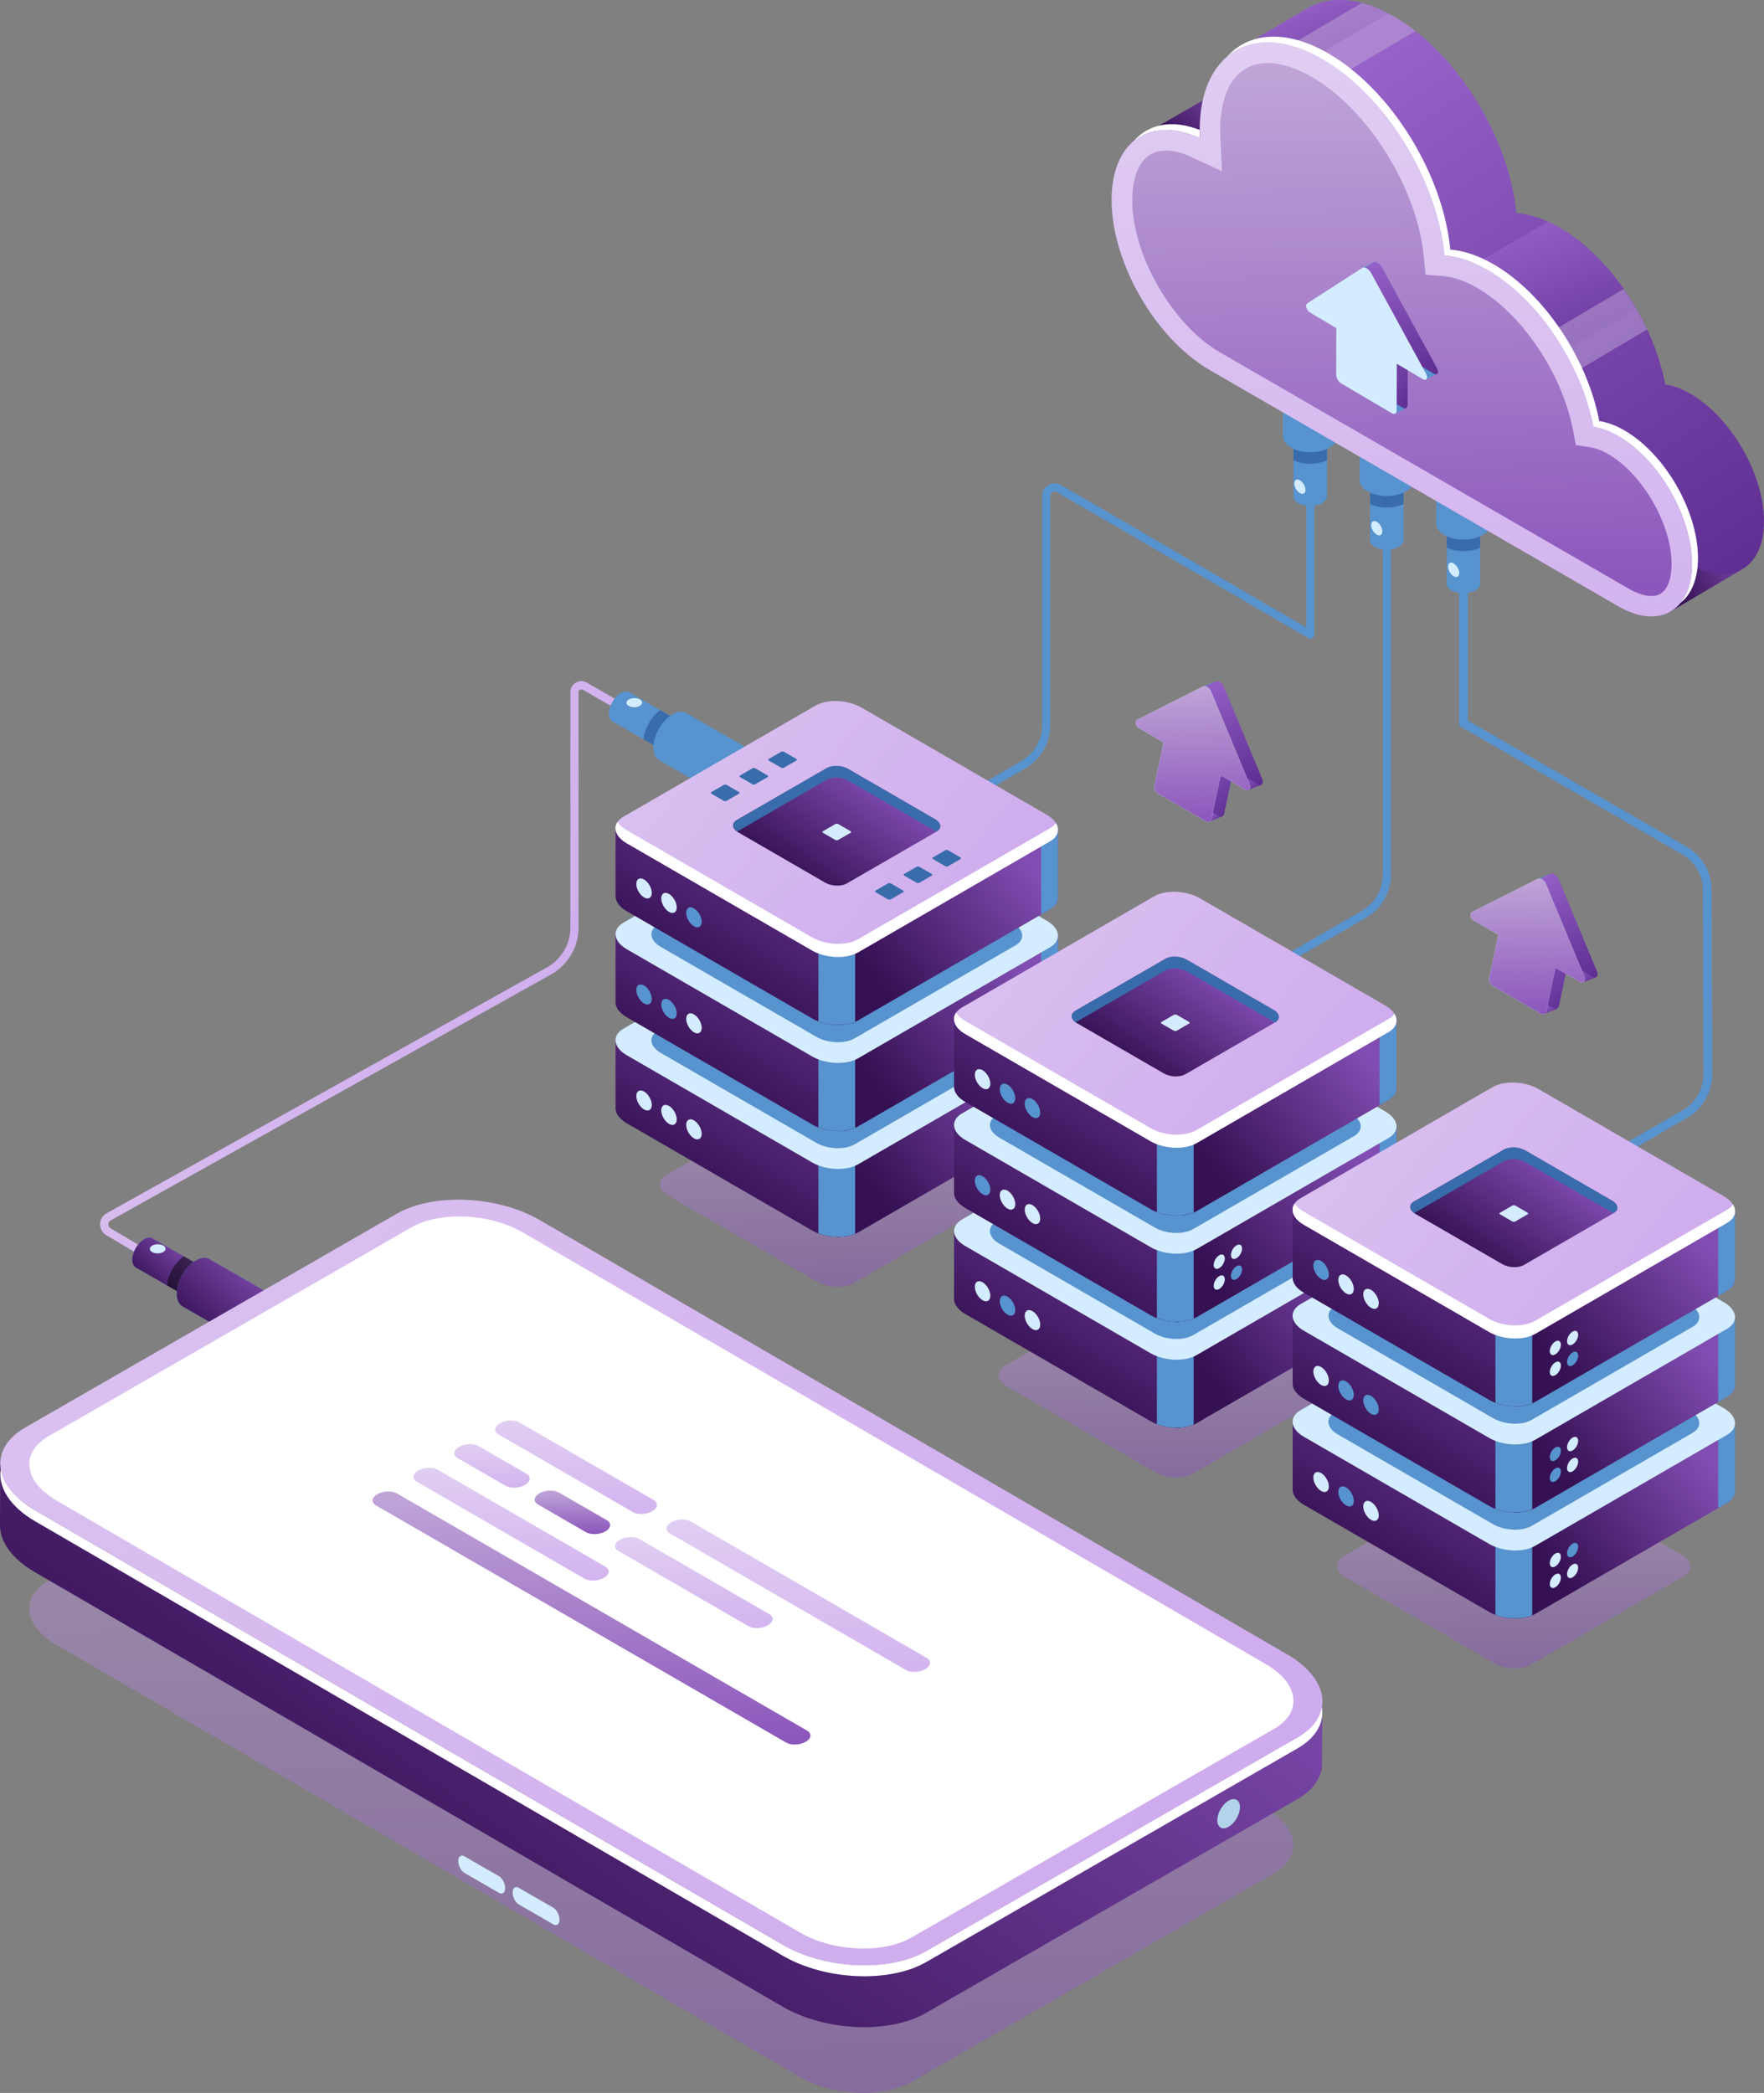 <svg width="570" height="676" viewBox="0 0 570 676" fill="none" xmlns="http://www.w3.org/2000/svg">
<rect x="0" y="0" width="570" height="676" fill="#808080" stroke="none"/>
<g clip-path="url(#clip0_275_13477)">
<path d="M54.533 410.697C54.311 410.697 54.068 410.637 53.866 410.515L34.348 398.966C33.075 398.217 32.328 396.882 32.348 395.405C32.368 393.929 33.156 392.614 34.449 391.886L176.773 312.433C181.42 309.844 184.309 304.928 184.309 299.608V223.553C184.309 222.279 184.976 221.126 186.087 220.479C187.198 219.832 188.512 219.832 189.623 220.479L203.079 228.246C203.706 228.61 203.928 229.419 203.564 230.046C203.201 230.673 202.413 230.896 201.766 230.532L188.31 222.765C187.905 222.522 187.542 222.684 187.4 222.765C187.259 222.845 186.936 223.088 186.936 223.553V299.608C186.936 305.879 183.541 311.684 178.066 314.739L35.742 394.192C35.076 394.556 34.995 395.183 34.995 395.446C34.995 395.709 35.056 396.336 35.702 396.72L55.22 408.27C55.846 408.634 56.048 409.443 55.685 410.07C55.422 410.475 54.998 410.697 54.533 410.697Z" fill="url(#paint0_linear_275_13477)"/>
<path fill-rule="evenodd" clip-rule="evenodd" d="M46.573 400.26C44.451 401.494 42.754 404.467 42.754 406.915C42.764 408.142 43.201 408.998 43.899 409.394L43.895 409.4L64.175 421.041L69.562 411.635L49.474 400.104C48.77 399.576 47.731 399.586 46.573 400.26Z" fill="#5793CE"/>
<path fill-rule="evenodd" clip-rule="evenodd" d="M46.573 400.26C44.451 401.494 42.754 404.467 42.754 406.915C42.764 408.142 43.201 408.998 43.899 409.394L43.895 409.4L64.175 421.041L69.562 411.635L49.474 400.104C48.77 399.576 47.731 399.586 46.573 400.26Z" fill="url(#paint1_linear_275_13477)"/>
<path opacity="0.5" d="M66.232 409.706L59.362 405.762C56.514 407.805 54.291 411.688 53.968 415.167L60.837 419.112C63.666 417.069 65.909 413.185 66.232 409.706Z" fill="black"/>
<path fill-rule="evenodd" clip-rule="evenodd" d="M63.302 407.117C59.867 409.12 57.099 413.934 57.119 417.898C57.129 419.878 57.83 421.267 58.953 421.913L58.939 421.937L90.752 440.198L99.486 424.95L67.972 406.861C66.83 406.02 65.159 406.039 63.302 407.117Z" fill="#5793CE"/>
<path fill-rule="evenodd" clip-rule="evenodd" d="M63.302 407.117C59.867 409.12 57.099 413.934 57.119 417.898C57.129 419.878 57.83 421.267 58.953 421.913L58.939 421.937L90.752 440.198L99.486 424.95L67.972 406.861C66.83 406.02 65.159 406.039 63.302 407.117Z" fill="url(#paint2_linear_275_13477)"/>
<path d="M49.158 404.407C48.169 403.84 48.169 402.91 49.158 402.323C50.149 401.737 51.765 401.737 52.755 402.303C53.745 402.869 53.745 403.8 52.755 404.386C51.765 404.973 50.149 404.973 49.158 404.407Z" fill="#D4ECFF"/>
<path d="M218.164 244.637L223.551 235.232L203.271 223.591L197.884 232.996L218.164 244.637Z" fill="#5793CE"/>
<path d="M196.755 230.512C196.755 228.064 198.452 225.091 200.574 223.857C202.695 222.623 204.413 223.614 204.413 226.062C204.413 228.509 202.715 231.483 200.594 232.716C198.472 233.95 196.755 232.959 196.755 230.512Z" fill="#5793CE"/>
<path d="M244.768 263.79L253.501 248.542L221.688 230.281L212.955 245.529L244.768 263.79Z" fill="#5793CE"/>
<path d="M220.213 233.323L213.343 229.379C210.494 231.422 208.272 235.306 207.948 238.785L214.818 242.729C217.667 240.686 219.889 236.802 220.213 233.323Z" fill="#396CAA"/>
<path d="M211.12 241.495C211.1 237.531 213.868 232.716 217.303 230.714C220.718 228.732 223.506 230.33 223.526 234.274C223.546 238.218 220.778 243.053 217.343 245.055C213.909 247.058 211.12 245.46 211.12 241.495Z" fill="#5793CE"/>
<path d="M203.16 228.003C202.169 227.437 202.169 226.506 203.16 225.92C204.15 225.354 205.766 225.333 206.756 225.9C207.746 226.466 207.746 227.396 206.756 227.983C205.746 228.57 204.15 228.57 203.16 228.003Z" fill="#D4ECFF"/>
<path d="M281.656 276.63C281.212 276.63 280.767 276.387 280.525 275.983C280.161 275.356 280.383 274.546 281.01 274.182L330.067 245.824C334.189 243.437 336.755 238.987 336.755 234.213V160.161C336.755 158.704 337.503 157.389 338.775 156.661C340.048 155.933 341.544 155.933 342.816 156.661L422.1 202.658V140.843C422.1 140.115 422.686 139.529 423.414 139.529C424.141 139.529 424.727 140.115 424.727 140.843V204.944C424.727 205.409 424.485 205.854 424.06 206.077C423.656 206.319 423.151 206.319 422.747 206.077L341.463 158.947C340.836 158.583 340.271 158.826 340.069 158.947C339.867 159.068 339.361 159.432 339.361 160.161V234.233C339.361 239.937 336.29 245.257 331.36 248.109L282.303 276.468C282.101 276.569 281.858 276.63 281.656 276.63Z" fill="#5793CE"/>
<path d="M379.771 331.831C379.326 331.831 378.881 331.588 378.639 331.183C378.275 330.556 378.498 329.747 379.124 329.383L440.143 294.127C444.265 291.74 446.831 287.29 446.831 282.516V154.942C446.831 154.214 447.416 153.627 448.144 153.627C448.871 153.627 449.457 154.214 449.457 154.942V282.516C449.457 288.22 446.386 293.54 441.456 296.392L380.437 331.649C380.215 331.79 379.993 331.831 379.771 331.831Z" fill="#5793CE"/>
<path d="M489.161 393.16C488.676 393.16 488.191 392.897 487.928 392.452C487.544 391.785 487.767 390.915 488.454 390.531L543.775 358.551C547.896 356.184 550.442 351.755 550.422 347.001L550.24 287.452C550.22 282.719 547.674 278.329 543.593 275.963L472.189 234.8C471.744 234.557 471.481 234.072 471.481 233.566V169.061C471.481 168.272 472.108 167.645 472.896 167.645C473.684 167.645 474.31 168.272 474.31 169.061V232.757L545.007 273.515C549.977 276.367 553.069 281.707 553.069 287.452L553.251 347.001C553.271 352.766 550.179 358.126 545.189 361.019L489.868 392.998C489.646 393.099 489.403 393.16 489.161 393.16Z" fill="#5793CE"/>
<path d="M478.311 165.136H467.481V188.54H478.311V165.136Z" fill="#5793CE"/>
<path d="M476.715 190.744C474.593 191.958 471.178 191.958 469.057 190.744C466.935 189.531 466.935 187.548 469.057 186.315C471.178 185.101 474.593 185.101 476.715 186.315C478.836 187.548 478.836 189.531 476.715 190.744Z" fill="#5793CE"/>
<path d="M481.664 132.51H464.106V169.223H481.664V132.51Z" fill="#5793CE"/>
<path d="M467.48 168.98V176.909C470.653 178.365 475.138 178.365 478.31 176.909V168.98C475.118 167.523 470.653 167.523 467.48 168.98Z" fill="#396CAA"/>
<path d="M479.098 172.803C475.663 174.785 470.107 174.785 466.692 172.803C463.258 170.82 463.258 167.604 466.692 165.622C470.127 163.64 475.684 163.64 479.098 165.622C482.513 167.624 482.513 170.82 479.098 172.803Z" fill="#5793CE"/>
<path d="M453.54 151.018H442.71V174.421H453.54V151.018Z" fill="#5793CE"/>
<path d="M451.964 176.646C449.842 177.86 446.427 177.86 444.306 176.646C442.184 175.432 442.184 173.45 444.306 172.216C446.427 170.982 449.842 171.003 451.964 172.216C454.085 173.43 454.085 175.412 451.964 176.646Z" fill="#5793CE"/>
<path d="M456.914 118.411H439.355V155.124H456.914V118.411Z" fill="#5793CE"/>
<path d="M442.71 154.881V162.81C445.882 164.267 450.368 164.267 453.54 162.81V154.881C450.368 153.425 445.902 153.425 442.71 154.881Z" fill="#396CAA"/>
<path d="M454.328 158.704C450.893 160.686 445.336 160.686 441.922 158.704C438.487 156.722 438.487 153.506 441.922 151.523C445.357 149.541 450.913 149.541 454.328 151.523C457.762 153.506 457.762 156.722 454.328 158.704Z" fill="#5793CE"/>
<path d="M428.789 136.919H417.959V160.323H428.789V136.919Z" fill="#5793CE"/>
<path d="M427.192 162.527C425.071 163.741 421.656 163.741 419.534 162.527C417.413 161.314 417.413 159.331 419.534 158.098C421.656 156.864 425.071 156.884 427.192 158.098C429.314 159.331 429.314 161.314 427.192 162.527Z" fill="#5793CE"/>
<path d="M432.142 104.313H414.584V141.026H432.142V104.313Z" fill="#5793CE"/>
<path d="M417.958 140.762V148.692C421.13 150.148 425.616 150.148 428.788 148.692V140.762C425.616 139.306 421.13 139.306 417.958 140.762Z" fill="#396CAA"/>
<path d="M423.373 146.082C428.216 146.082 432.142 143.809 432.142 141.005C432.142 138.201 428.216 135.928 423.373 135.928C418.53 135.928 414.604 138.201 414.604 141.005C414.604 143.809 418.53 146.082 423.373 146.082Z" fill="#5793CE"/>
<path d="M539.673 197.601L563.211 183.725L540.784 155.71L534.904 165.359L539.673 197.601Z" fill="url(#paint3_linear_275_13477)"/>
<path d="M368.78 43.893L406.341 22.25C406.341 22.25 404.927 43.833 404.927 43.893C404.927 43.954 383.348 50.568 383.348 50.568L368.78 43.893Z" fill="url(#paint4_linear_275_13477)"/>
<path d="M546.219 127.169C543.35 125.511 540.622 124.56 538.097 124.156C534.318 104.232 520.458 83.074 503.95 73.526C498.98 70.654 494.252 69.117 489.969 68.793C487.706 44.642 470.936 17.193 450.569 5.421C439.921 -0.728 430.283 -1.457 423.151 2.306V2.285L422.808 2.488C422.626 2.589 422.444 2.69 422.262 2.791L400.117 15.878L407.472 21.704C400.865 24.596 396.683 32.02 396.683 42.983C396.683 63.21 410.866 87.787 428.364 97.9L546.219 182.148C559.352 189.733 570 183.584 570 168.393C570 153.222 559.352 134.755 546.219 127.169Z" fill="url(#paint5_linear_275_13477)"/>
<path d="M397.774 34.083L448.61 4.349C438.75 -0.809 429.819 -1.234 423.132 2.306V2.286L422.788 2.488C422.606 2.589 422.424 2.69 422.243 2.791L400.098 15.878L407.453 21.704C402.846 23.727 399.411 27.974 397.774 34.083Z" fill="url(#paint6_linear_275_13477)"/>
<path d="M491.666 121.567L528.762 99.782C522.398 88.758 513.649 79.15 503.951 73.526C502.657 72.778 501.405 72.131 500.152 71.564L452.974 99.195L491.666 121.567Z" fill="url(#paint7_linear_275_13477)"/>
<path opacity="0.5" d="M410.563 18.326L427.091 27.873L457.358 10.033C455.156 8.313 452.873 6.756 450.549 5.421C446.892 3.297 443.336 1.841 439.962 0.971L410.563 18.326Z" fill="#C3A9D9"/>
<path opacity="0.5" d="M524.661 93.349L495.061 110.806L505.365 122.295L532.237 106.416C530.096 101.885 527.55 97.476 524.661 93.349Z" fill="#C3A9D9"/>
<path d="M522.963 140.884C520.094 139.225 517.367 138.274 514.841 137.87C511.063 117.946 497.202 96.788 480.695 87.241C475.724 84.368 470.996 82.831 466.713 82.507C464.45 58.356 447.68 30.907 427.313 19.135C405.411 6.473 387.651 16.728 387.651 42.053C387.651 42.902 387.671 43.772 387.712 44.642C371.689 37.198 359.183 45.593 359.183 64.586C359.183 84.813 373.366 109.39 390.864 119.503L522.984 195.862C536.117 203.447 546.765 197.298 546.765 182.107C546.745 166.937 536.097 148.469 522.963 140.884Z" fill="url(#paint8_linear_275_13477)"/>
<path d="M387.691 44.642C387.651 43.772 387.631 42.902 387.631 42.053C387.631 42.012 387.631 41.972 387.631 41.952C378.781 38.513 371.184 40.01 366.396 45.532C371.588 41.264 379.125 40.677 387.691 44.642Z" fill="white"/>
<path d="M524.883 139.003C522.014 137.344 519.286 136.393 516.76 135.989C512.982 116.065 499.121 94.907 482.614 85.36C477.644 82.487 472.916 80.95 468.632 80.626C466.369 56.475 449.599 29.026 429.233 17.254C415.594 9.365 403.552 10.377 396.42 18.387C403.694 12.157 414.827 11.934 427.313 19.135C447.68 30.907 464.45 58.356 466.713 82.508C470.996 82.831 475.724 84.368 480.695 87.241C497.202 96.788 511.062 117.946 514.841 137.87C517.387 138.275 520.114 139.225 522.963 140.884C536.096 148.469 546.744 166.937 546.744 182.128C546.744 187.609 545.35 191.897 542.946 194.79C546.502 192.039 548.664 187.063 548.664 180.226C548.664 165.056 538.016 146.588 524.883 139.003Z" fill="white"/>
<path d="M384.904 50.69L394.845 55.302L394.339 44.359C394.299 43.59 394.279 42.821 394.279 42.073C394.279 32.303 397.229 25.224 402.583 22.129C407.937 19.034 415.534 20.025 424 24.92C442.185 35.438 458.045 61.006 460.106 83.155L460.632 88.737L466.208 89.162C469.643 89.425 473.401 90.72 477.382 93.026C491.828 101.38 504.84 120.778 508.335 139.144L509.204 143.736L513.831 144.464C515.67 144.747 517.63 145.496 519.67 146.669C530.763 153.081 540.138 169.324 540.138 182.148C540.138 186.942 538.804 190.461 536.501 191.816C534.177 193.151 530.48 192.545 526.318 190.158L394.198 113.799C378.822 104.919 365.851 82.406 365.851 64.626C365.851 57.648 367.911 52.348 371.488 50.063C372.963 49.112 374.741 48.647 376.761 48.647C379.145 48.606 381.934 49.294 384.904 50.69Z" fill="url(#paint9_linear_275_13477)"/>
<path d="M450.853 133.582L454.328 131.822L450.893 129.213L450.853 133.582Z" fill="#5793CE"/>
<path d="M440.387 86.452L443.761 84.732L443.822 86.512L440.387 86.452Z" fill="#5793CE"/>
<path d="M460.793 122.558L464.308 120.778L457.52 114.305L460.793 122.558Z" fill="#5793CE"/>
<path d="M453.318 131.721L436.81 121.992C435.982 121.506 435.295 120.252 435.295 119.22L435.356 100.105L454.894 111.615L454.833 130.73C454.833 131.761 454.146 132.206 453.318 131.721Z" fill="url(#paint10_linear_275_13477)"/>
<path d="M443.72 84.753L425.899 96.242C425.152 96.727 425.758 98.548 426.91 99.215L445.114 109.956L463.319 120.697C464.471 121.364 465.097 120.292 464.329 118.917L446.63 86.492C445.862 85.056 444.488 84.247 443.72 84.753Z" fill="url(#paint11_linear_275_13477)"/>
<path d="M449.782 133.501L433.274 123.772C432.446 123.286 431.759 122.032 431.759 121L431.819 101.885L451.358 113.395L451.297 132.51C451.297 133.541 450.61 133.986 449.782 133.501Z" fill="#D4ECFF"/>
<path d="M440.184 86.533L422.363 98.022C421.616 98.507 422.222 100.328 423.374 100.995L441.578 111.736L459.783 122.477C460.935 123.144 461.561 122.072 460.793 120.697L443.094 88.272C442.326 86.856 440.952 86.047 440.184 86.533Z" fill="#D4ECFF"/>
<path d="M421.838 158.239C421.838 159.392 421.03 159.857 420.039 159.271C419.049 158.704 418.241 157.309 418.241 156.156C418.241 155.003 419.049 154.537 420.039 155.124C421.03 155.69 421.838 157.086 421.838 158.239Z" fill="#D4ECFF"/>
<path opacity="0.5" d="M275.877 414.46L325.42 385.818C328.451 384.058 328.087 380.983 324.571 378.961L276.746 351.31C273.231 349.287 267.917 349.065 264.886 350.824L215.344 379.466C212.313 381.226 212.677 384.301 216.192 386.323L264.017 413.974C267.533 415.997 272.847 416.22 275.877 414.46Z" fill="url(#paint12_linear_275_13477)"/>
<path d="M198.897 357.661V336.24L246.883 336.22L263.471 326.632C267.27 324.427 273.938 324.711 278.322 327.239L293.799 336.18L341.826 336.159V358.187C341.927 359.684 341.099 361.12 339.28 362.172L277.251 398.035C273.453 400.24 266.785 399.957 262.401 397.428L202.513 362.799C199.988 361.322 198.755 359.441 198.897 357.661Z" fill="url(#paint13_linear_275_13477)"/>
<path d="M270.382 325.156C273.17 325.216 276.059 325.924 278.343 327.239L293.819 336.18L341.847 336.159V358.187C341.948 359.684 341.119 361.12 339.301 362.172L277.272 398.035C275.433 399.087 272.948 399.572 270.382 399.512V325.156Z" fill="url(#paint14_linear_275_13477)"/>
<path d="M336.411 336.159H341.846V358.187C341.947 359.684 341.119 361.12 339.3 362.172L336.411 363.83V336.159Z" fill="#5793CE"/>
<path d="M276.322 398.5C273.028 399.916 268.28 399.835 264.441 398.359V373.337H276.322V398.5Z" fill="#5793CE"/>
<path d="M277.272 376.068L339.301 340.205C343.099 338 342.635 334.157 338.23 331.628L278.343 296.999C273.938 294.45 267.291 294.187 263.492 296.392L201.463 332.255C197.665 334.46 198.129 338.303 202.534 340.832L262.421 375.461C266.806 377.99 273.473 378.273 277.272 376.068Z" fill="#D4ECFF"/>
<path d="M276.16 369.616L328.147 339.578C331.34 337.737 330.935 334.521 327.258 332.377L277.069 303.371C273.392 301.247 267.815 301.004 264.623 302.845L212.636 332.883C209.443 334.723 209.848 337.939 213.525 340.084L263.714 369.09C267.391 371.234 272.968 371.456 276.16 369.616Z" fill="#5793CE"/>
<path d="M221.728 363.325C221.728 364.923 222.859 366.865 224.233 367.674C225.607 368.483 226.738 367.815 226.738 366.217C226.738 364.619 225.607 362.677 224.233 361.868C222.859 361.059 221.728 361.727 221.728 363.325Z" fill="#D4ECFF"/>
<path d="M213.666 358.652C213.666 360.25 214.797 362.192 216.171 363.001C217.545 363.81 218.677 363.143 218.677 361.545C218.677 359.947 217.545 358.005 216.171 357.196C214.777 356.407 213.666 357.054 213.666 358.652Z" fill="#D4ECFF"/>
<path d="M205.604 354C205.604 355.598 206.736 357.54 208.11 358.349C209.484 359.158 210.615 358.49 210.615 356.893C210.615 355.295 209.484 353.353 208.11 352.544C206.716 351.755 205.604 352.402 205.604 354Z" fill="#D4ECFF"/>
<path d="M198.897 323.416V301.995L246.883 301.975L263.471 292.387C267.27 290.183 273.938 290.466 278.322 292.994L293.799 301.935L341.826 301.914V323.942C341.927 325.439 341.099 326.875 339.28 327.927L277.251 363.79C273.453 365.995 266.785 365.712 262.401 363.183L202.513 328.554C199.988 327.077 198.755 325.196 198.897 323.416Z" fill="url(#paint15_linear_275_13477)"/>
<path d="M270.382 290.911C273.17 290.971 276.059 291.679 278.343 292.994L293.819 301.935L341.847 301.914V323.942C341.948 325.439 341.119 326.875 339.301 327.927L277.272 363.79C275.433 364.842 272.948 365.327 270.382 365.267V290.911Z" fill="url(#paint16_linear_275_13477)"/>
<path d="M336.411 301.914H341.846V323.942C341.947 325.439 341.119 326.875 339.3 327.927L336.411 329.585V301.914Z" fill="#5793CE"/>
<path d="M276.322 364.255C273.028 365.671 268.28 365.59 264.441 364.114V339.092H276.322V364.255Z" fill="#5793CE"/>
<path d="M277.272 341.823L339.301 305.96C343.099 303.755 342.635 299.912 338.23 297.384L278.343 262.754C273.938 260.206 267.291 259.943 263.492 262.147L201.463 298.011C197.665 300.215 198.129 304.059 202.534 306.587L262.421 341.216C266.806 343.765 273.473 344.028 277.272 341.823Z" fill="#D4ECFF"/>
<path d="M276.16 335.371L328.147 305.333C331.34 303.492 330.935 300.276 327.258 298.132L277.069 269.126C273.392 267.002 267.815 266.759 264.623 268.6L212.636 298.638C209.443 300.478 209.848 303.695 213.525 305.839L263.714 334.845C267.391 336.989 272.968 337.232 276.16 335.371Z" fill="#5793CE"/>
<path d="M221.728 329.08C221.728 330.678 222.859 332.62 224.233 333.429C225.607 334.238 226.738 333.57 226.738 331.972C226.738 330.374 225.607 328.433 224.233 327.623C222.859 326.814 221.728 327.482 221.728 329.08Z" fill="#D4ECFF"/>
<path d="M213.666 324.407C213.666 326.005 214.797 327.947 216.171 328.756C217.545 329.565 218.677 328.898 218.677 327.3C218.677 325.702 217.545 323.76 216.171 322.951C214.777 322.162 213.666 322.809 213.666 324.407Z" fill="#5793CE"/>
<path d="M205.604 319.755C205.604 321.353 206.736 323.295 208.11 324.104C209.484 324.913 210.615 324.246 210.615 322.648C210.615 321.05 209.484 319.108 208.11 318.299C206.716 317.51 205.604 318.157 205.604 319.755Z" fill="#5793CE"/>
<path d="M198.897 289.171V267.75L246.883 267.73L263.471 258.142C267.27 255.937 273.938 256.221 278.322 258.749L293.799 267.69L341.826 267.669V289.697C341.927 291.194 341.099 292.63 339.28 293.682L277.251 329.545C273.453 331.75 266.785 331.467 262.401 328.938L202.513 294.309C199.988 292.852 198.755 290.951 198.897 289.171Z" fill="url(#paint17_linear_275_13477)"/>
<path d="M270.382 256.666C273.17 256.726 276.059 257.434 278.343 258.749L293.819 267.689L341.847 267.669V289.697C341.948 291.194 341.119 292.63 339.301 293.682L277.272 329.545C275.433 330.597 272.948 331.082 270.382 331.021V256.666Z" fill="url(#paint18_linear_275_13477)"/>
<path d="M336.411 267.669H341.846V289.697C341.947 291.194 341.119 292.63 339.3 293.682L336.411 295.341V267.669Z" fill="#5793CE"/>
<path d="M276.322 330.01C273.028 331.426 268.28 331.345 264.441 329.869V304.847H276.322V330.01Z" fill="#5793CE"/>
<path d="M277.272 307.598L339.301 271.735C343.099 269.53 342.635 265.687 338.23 263.159L278.343 228.529C273.938 225.981 267.291 225.718 263.492 227.922L201.463 263.786C197.665 265.99 198.129 269.834 202.534 272.362L262.421 306.991C266.806 309.52 273.473 309.783 277.272 307.598Z" fill="url(#paint19_linear_275_13477)"/>
<path d="M202.513 268.135L262.4 302.764C266.805 305.313 273.452 305.576 277.251 303.371L339.28 267.508C340.129 267.022 340.755 266.436 341.179 265.829C342.493 267.932 341.886 270.218 339.28 271.735L277.251 307.598C273.452 309.803 266.785 309.52 262.4 306.991L202.513 272.362C199.099 270.38 198.068 267.629 199.543 265.465C200.149 266.415 201.139 267.346 202.513 268.135Z" fill="white"/>
<path d="M221.728 294.835C221.728 296.433 222.859 298.375 224.233 299.184C225.607 299.993 226.738 299.325 226.738 297.727C226.738 296.129 225.607 294.187 224.233 293.378C222.859 292.569 221.728 293.237 221.728 294.835Z" fill="#5793CE"/>
<path d="M213.666 290.182C213.666 291.78 214.797 293.722 216.171 294.531C217.545 295.34 218.677 294.673 218.677 293.075C218.677 291.477 217.545 289.535 216.171 288.726C214.777 287.917 213.666 288.584 213.666 290.182Z" fill="#D4ECFF"/>
<path d="M205.604 285.51C205.604 287.108 206.736 289.05 208.11 289.859C209.484 290.668 210.615 290 210.615 288.402C210.615 286.805 209.484 284.863 208.11 284.054C206.716 283.265 205.604 283.912 205.604 285.51Z" fill="#D4ECFF"/>
<path d="M273.594 285.368L302.628 268.6C304.406 267.568 304.184 265.768 302.123 264.574L274.099 248.372C272.038 247.179 268.926 247.057 267.148 248.089L238.114 264.858C236.336 265.889 236.558 267.689 238.619 268.883L266.643 285.085C268.704 286.258 271.816 286.4 273.594 285.368Z" fill="url(#paint20_linear_275_13477)"/>
<path d="M270.826 271.31L274.846 268.984C275.089 268.843 275.069 268.6 274.786 268.438L270.907 266.193C270.624 266.031 270.199 266.011 269.937 266.152L265.916 268.478C265.673 268.62 265.694 268.863 265.977 269.025L269.856 271.27C270.139 271.432 270.583 271.452 270.826 271.31Z" fill="#D4ECFF"/>
<path d="M302.628 268.579L302.547 268.62C302.406 268.519 302.284 268.418 302.123 268.337L274.098 252.135C272.038 250.941 268.926 250.82 267.148 251.851L238.194 268.579C236.558 267.406 236.457 265.808 238.114 264.858L267.148 248.089C268.926 247.057 272.038 247.179 274.098 248.372L302.123 264.574C304.184 265.748 304.406 267.548 302.628 268.579Z" fill="#396CAA"/>
<path opacity="0.5" d="M385.267 476.072L434.809 447.43C437.84 445.671 437.476 442.596 433.961 440.573L386.136 412.922C382.62 410.9 377.306 410.677 374.276 412.437L324.733 441.079C321.703 442.839 322.066 445.913 325.582 447.936L373.407 475.587C376.922 477.61 382.236 477.832 385.267 476.072Z" fill="url(#paint21_linear_275_13477)"/>
<path d="M308.286 419.274V397.853L356.273 397.833L372.861 388.245C376.66 386.04 383.327 386.323 387.712 388.852L403.189 397.792L451.216 397.772V419.799C451.317 421.296 450.488 422.732 448.67 423.784L386.641 459.647C382.842 461.852 376.175 461.569 371.79 459.041L311.903 424.411C309.377 422.935 308.145 421.054 308.286 419.274Z" fill="url(#paint22_linear_275_13477)"/>
<path d="M379.771 386.768C382.56 386.829 385.449 387.537 387.732 388.851L403.209 397.792L451.236 397.772V419.799C451.337 421.296 450.509 422.732 448.69 423.784L386.661 459.647C384.823 460.699 382.338 461.185 379.771 461.124V386.768Z" fill="url(#paint23_linear_275_13477)"/>
<path d="M445.801 397.772H451.236V419.799C451.337 421.296 450.509 422.732 448.69 423.784L445.801 425.443V397.772Z" fill="#5793CE"/>
<path d="M385.712 460.113C382.418 461.529 377.67 461.448 373.831 459.971V434.95H385.712V460.113Z" fill="#5793CE"/>
<path d="M386.662 437.681L448.691 401.817C452.489 399.613 452.024 395.769 447.62 393.241L387.732 358.632C383.328 356.083 376.68 355.82 372.882 358.025L310.853 393.888C307.054 396.093 307.519 399.936 311.924 402.465L371.811 437.094C376.216 439.602 382.863 439.885 386.662 437.681Z" fill="#D4ECFF"/>
<path d="M385.55 431.228L437.537 401.19C440.729 399.35 440.325 396.134 436.648 393.989L386.459 364.983C382.782 362.859 377.205 362.617 374.013 364.457L322.025 394.495C318.833 396.336 319.237 399.552 322.915 401.696L373.103 430.702C376.781 432.846 382.357 433.069 385.55 431.228Z" fill="#5793CE"/>
<path d="M331.117 424.937C331.117 426.535 332.249 428.477 333.623 429.286C334.996 430.095 336.128 429.428 336.128 427.83C336.128 426.232 334.996 424.29 333.623 423.481C332.228 422.692 331.117 423.339 331.117 424.937Z" fill="#D4ECFF"/>
<path d="M323.056 420.265C323.056 421.863 324.187 423.805 325.561 424.614C326.935 425.423 328.066 424.755 328.066 423.157C328.066 421.559 326.935 419.618 325.561 418.809C324.187 417.999 323.056 418.667 323.056 420.265Z" fill="#5793CE"/>
<path d="M314.994 415.613C314.994 417.21 316.126 419.152 317.5 419.961C318.873 420.771 320.005 420.103 320.005 418.505C320.005 416.907 318.873 414.965 317.5 414.156C316.105 413.367 314.994 414.015 314.994 415.613Z" fill="#D4ECFF"/>
<path d="M308.286 385.029V363.608L356.273 363.588L372.861 354C376.66 351.795 383.327 352.078 387.712 354.607L403.189 363.547L451.216 363.527V385.555C451.317 387.051 450.488 388.488 448.67 389.539L386.641 425.403C382.842 427.607 376.175 427.324 371.79 424.796L311.903 390.167C309.377 388.69 308.145 386.809 308.286 385.029Z" fill="url(#paint24_linear_275_13477)"/>
<path d="M379.771 352.523C382.56 352.584 385.449 353.292 387.732 354.607L403.209 363.547L451.236 363.527V385.555C451.337 387.051 450.509 388.488 448.69 389.539L386.661 425.403C384.823 426.454 382.338 426.94 379.771 426.879V352.523Z" fill="url(#paint25_linear_275_13477)"/>
<path d="M445.801 363.527H451.236V385.554C451.337 387.051 450.509 388.487 448.69 389.539L445.801 391.198V363.527Z" fill="#5793CE"/>
<path d="M385.712 425.868C382.418 427.284 377.67 427.203 373.831 425.726V400.705H385.712V425.868Z" fill="#5793CE"/>
<path d="M386.662 403.436L448.691 367.572C452.489 365.368 452.024 361.524 447.62 358.996L387.732 324.367C383.328 321.818 376.68 321.555 372.882 323.76L310.853 359.623C307.054 361.828 307.519 365.671 311.924 368.2L371.811 402.829C376.216 405.377 382.863 405.64 386.662 403.436Z" fill="#D4ECFF"/>
<path d="M385.55 396.983L437.537 366.946C440.729 365.105 440.325 361.889 436.648 359.745L386.459 330.738C382.782 328.615 377.205 328.372 374.013 330.213L322.025 360.25C318.833 362.091 319.237 365.307 322.915 367.451L373.103 396.457C376.781 398.601 382.357 398.844 385.55 396.983Z" fill="#5793CE"/>
<path d="M331.117 390.693C331.117 392.291 332.249 394.232 333.623 395.042C334.996 395.851 336.128 395.183 336.128 393.585C336.128 391.987 334.996 390.045 333.623 389.236C332.228 388.447 331.117 389.095 331.117 390.693Z" fill="#D4ECFF"/>
<path d="M323.056 386.02C323.056 387.618 324.187 389.56 325.561 390.369C326.935 391.178 328.066 390.511 328.066 388.913C328.066 387.315 326.935 385.373 325.561 384.564C324.167 383.775 323.056 384.422 323.056 386.02Z" fill="#D4ECFF"/>
<path d="M314.994 381.368C314.994 382.966 316.126 384.907 317.5 385.717C318.873 386.526 320.005 385.858 320.005 384.26C320.005 382.662 318.873 380.72 317.5 379.911C316.105 379.122 314.994 379.77 314.994 381.368Z" fill="#5793CE"/>
<path d="M308.286 350.784V329.363L356.273 329.343L372.861 319.755C376.66 317.55 383.327 317.833 387.712 320.362L403.189 329.302L451.216 329.282V351.31C451.317 352.806 450.488 354.242 448.67 355.294L386.641 391.158C382.842 393.362 376.175 393.079 371.79 390.551L311.903 355.921C309.377 354.465 308.145 352.564 308.286 350.784Z" fill="url(#paint26_linear_275_13477)"/>
<path d="M379.771 318.278C382.56 318.339 385.449 319.047 387.732 320.362L403.209 329.302L451.236 329.282V351.31C451.337 352.806 450.509 354.243 448.69 355.294L386.661 391.158C384.823 392.209 382.338 392.695 379.771 392.634V318.278Z" fill="url(#paint27_linear_275_13477)"/>
<path d="M445.801 329.282H451.236V351.31C451.337 352.806 450.509 354.243 448.69 355.294L445.801 356.953V329.282Z" fill="#5793CE"/>
<path d="M385.712 391.623C382.418 393.039 377.67 392.958 373.831 391.481V366.46H385.712V391.623Z" fill="#5793CE"/>
<path d="M386.662 369.211L448.691 333.348C452.489 331.143 452.024 327.3 447.62 324.771L387.732 290.142C383.328 287.593 376.68 287.33 372.882 289.535L310.853 325.398C307.054 327.603 307.519 331.446 311.924 333.975L371.811 368.604C376.216 371.132 382.863 371.395 386.662 369.211Z" fill="url(#paint28_linear_275_13477)"/>
<path d="M311.903 329.747L371.79 364.377C376.195 366.925 382.842 367.188 386.641 364.983L448.67 329.12C449.518 328.635 450.145 328.048 450.569 327.441C451.882 329.545 451.276 331.831 448.67 333.348L386.641 369.211C382.842 371.416 376.175 371.132 371.79 368.604L311.903 333.975C308.488 331.992 307.458 329.241 308.933 327.077C309.539 328.028 310.529 328.958 311.903 329.747Z" fill="white"/>
<path d="M331.117 356.447C331.117 358.045 332.249 359.987 333.623 360.796C334.996 361.605 336.128 360.938 336.128 359.34C336.128 357.742 334.996 355.8 333.623 354.991C332.228 354.202 331.117 354.849 331.117 356.447Z" fill="#5793CE"/>
<path d="M323.056 351.795C323.056 353.393 324.187 355.335 325.561 356.144C326.935 356.953 328.066 356.285 328.066 354.688C328.066 353.09 326.935 351.148 325.561 350.339C324.187 349.529 323.056 350.197 323.056 351.795Z" fill="#5793CE"/>
<path d="M314.994 347.123C314.994 348.72 316.126 350.662 317.5 351.471C318.873 352.28 320.005 351.613 320.005 350.015C320.005 348.417 318.873 346.475 317.5 345.666C316.105 344.877 314.994 345.525 314.994 347.123Z" fill="#D4ECFF"/>
<path d="M383.004 346.981L412.038 330.212C413.816 329.181 413.594 327.381 411.533 326.187L383.509 309.985C381.448 308.792 378.337 308.67 376.559 309.702L347.524 326.47C345.746 327.502 345.968 329.302 348.029 330.496L376.053 346.698C378.094 347.871 381.206 348.013 383.004 346.981Z" fill="url(#paint29_linear_275_13477)"/>
<path d="M380.215 332.923L384.236 330.597C384.479 330.455 384.458 330.213 384.176 330.051L380.296 327.806C380.013 327.644 379.589 327.624 379.326 327.765L375.306 330.091C375.063 330.233 375.083 330.476 375.366 330.637L379.246 332.883C379.549 333.044 379.973 333.065 380.215 332.923Z" fill="#D4ECFF"/>
<path d="M412.018 330.192L411.938 330.233C411.796 330.132 411.675 330.03 411.513 329.949L383.489 313.747C381.428 312.554 378.317 312.433 376.539 313.464L347.585 330.192C345.948 329.019 345.847 327.421 347.504 326.47L376.539 309.702C378.317 308.67 381.428 308.792 383.489 309.985L411.513 326.187C413.574 327.36 413.796 329.161 412.018 330.192Z" fill="#396CAA"/>
<path d="M392.177 408.553C392.177 409.706 392.985 410.171 393.975 409.585C394.965 409.018 395.773 407.623 395.773 406.47C395.773 405.317 394.965 404.851 393.975 405.438C392.985 406.004 392.177 407.4 392.177 408.553Z" fill="#D4ECFF"/>
<path d="M397.753 405.357C397.753 406.51 398.561 406.975 399.551 406.389C400.541 405.822 401.349 404.427 401.349 403.274C401.349 402.121 400.541 401.656 399.551 402.242C398.561 402.809 397.753 404.204 397.753 405.357Z" fill="#D4ECFF"/>
<path d="M392.177 415.289C392.177 416.442 392.985 416.907 393.975 416.32C394.965 415.754 395.773 414.358 395.773 413.205C395.773 412.052 394.965 411.587 393.975 412.174C392.985 412.74 392.177 414.136 392.177 415.289Z" fill="#D4ECFF"/>
<path d="M397.753 412.093C397.753 413.246 398.561 413.711 399.551 413.124C400.541 412.558 401.349 411.162 401.349 410.009C401.349 408.856 400.541 408.391 399.551 408.978C398.561 409.544 397.753 410.94 397.753 412.093Z" fill="#5793CE"/>
<path opacity="0.5" d="M494.676 537.685L544.219 509.043C547.249 507.283 546.886 504.209 543.37 502.186L495.545 474.535C492.029 472.512 486.716 472.29 483.685 474.05L434.142 502.692C431.112 504.451 431.475 507.526 434.991 509.549L482.816 537.2C486.311 539.222 491.625 539.445 494.676 537.685Z" fill="url(#paint30_linear_275_13477)"/>
<path d="M417.696 480.886V459.466L465.682 459.445L482.27 449.858C486.069 447.653 492.737 447.936 497.121 450.464L512.598 459.405L560.625 459.385V481.412C560.726 482.909 559.898 484.345 558.079 485.397L496.05 521.26C492.252 523.465 485.584 523.182 481.2 520.653L421.312 486.024C418.767 484.548 417.554 482.666 417.696 480.886Z" fill="url(#paint31_linear_275_13477)"/>
<path d="M489.16 448.381C491.948 448.442 494.838 449.149 497.121 450.464L512.598 459.405L560.625 459.385V481.412C560.726 482.909 559.897 484.345 558.079 485.397L496.05 521.26C494.211 522.312 491.726 522.797 489.16 522.737V448.381Z" fill="url(#paint32_linear_275_13477)"/>
<path d="M555.21 459.385H560.645V481.412C560.746 482.909 559.918 484.345 558.099 485.397L555.21 487.056V459.385Z" fill="#5793CE"/>
<path d="M495.101 521.726C491.808 523.142 487.06 523.061 483.221 521.584V496.563H495.101V521.726Z" fill="#5793CE"/>
<path d="M496.05 499.293L558.079 463.43C561.878 461.225 561.413 457.382 557.008 454.854L497.121 420.224C492.716 417.676 486.069 417.413 482.271 419.618L420.242 455.481C416.443 457.686 416.908 461.529 421.312 464.057L481.2 498.686C485.604 501.215 492.252 501.498 496.05 499.293Z" fill="#D4ECFF"/>
<path d="M494.939 492.841L546.926 462.803C550.119 460.963 549.715 457.746 546.037 455.602L495.828 426.596C492.151 424.472 486.574 424.23 483.382 426.07L431.395 456.108C428.202 457.949 428.606 461.165 432.284 463.309L482.473 492.315C486.17 494.459 491.747 494.682 494.939 492.841Z" fill="#5793CE"/>
<path d="M440.507 486.55C440.507 488.148 441.638 490.09 443.012 490.899C444.386 491.708 445.518 491.041 445.518 489.443C445.518 487.845 444.386 485.903 443.012 485.094C441.618 484.305 440.507 484.952 440.507 486.55Z" fill="#D4ECFF"/>
<path d="M432.445 481.878C432.445 483.476 433.577 485.417 434.951 486.227C436.325 487.036 437.456 486.368 437.456 484.77C437.456 483.172 436.325 481.23 434.951 480.421C433.557 479.632 432.445 480.28 432.445 481.878Z" fill="#5793CE"/>
<path d="M424.384 477.225C424.384 478.823 425.515 480.765 426.889 481.574C428.263 482.383 429.395 481.716 429.395 480.118C429.395 478.52 428.263 476.578 426.889 475.769C425.495 474.98 424.384 475.627 424.384 477.225Z" fill="#D4ECFF"/>
<path d="M417.696 446.642V425.221L465.682 425.2L482.27 415.613C486.069 413.408 492.737 413.691 497.121 416.22L512.598 425.16L560.625 425.14V447.167C560.726 448.664 559.898 450.1 558.079 451.152L496.05 487.015C492.252 489.22 485.584 488.937 481.2 486.409L421.312 451.779C418.767 450.303 417.554 448.422 417.696 446.642Z" fill="url(#paint33_linear_275_13477)"/>
<path d="M489.16 414.136C491.948 414.197 494.838 414.905 497.121 416.219L512.598 425.16L560.625 425.14V447.167C560.726 448.664 559.897 450.1 558.079 451.152L496.05 487.015C494.211 488.067 491.726 488.553 489.16 488.492V414.136Z" fill="url(#paint34_linear_275_13477)"/>
<path d="M555.21 425.14H560.645V447.167C560.746 448.664 559.918 450.1 558.099 451.152L555.21 452.811V425.14Z" fill="#5793CE"/>
<path d="M495.101 487.481C491.808 488.896 487.06 488.816 483.221 487.339V462.318H495.101V487.481Z" fill="#5793CE"/>
<path d="M496.05 465.048L558.079 429.185C561.878 426.98 561.413 423.137 557.008 420.609L497.121 385.98C492.716 383.431 486.069 383.168 482.271 385.373L420.242 421.236C416.443 423.441 416.908 427.284 421.312 429.812L481.2 464.442C485.604 466.99 492.252 467.253 496.05 465.048Z" fill="#D4ECFF"/>
<path d="M494.939 458.596L546.927 428.558C550.119 426.718 549.715 423.501 546.037 421.357L495.849 392.351C492.171 390.227 486.595 389.985 483.402 391.825L431.415 421.863C428.223 423.704 428.627 426.92 432.304 429.064L482.493 458.07C486.17 460.214 491.747 460.457 494.939 458.596Z" fill="#5793CE"/>
<path d="M440.507 452.305C440.507 453.903 441.638 455.845 443.012 456.654C444.386 457.463 445.518 456.796 445.518 455.198C445.518 453.6 444.386 451.658 443.012 450.849C441.618 450.06 440.507 450.707 440.507 452.305Z" fill="#5793CE"/>
<path d="M432.445 447.633C432.445 449.231 433.577 451.173 434.951 451.982C436.325 452.791 437.456 452.123 437.456 450.525C437.456 448.927 436.325 446.985 434.951 446.176C433.557 445.388 432.445 446.035 432.445 447.633Z" fill="#5793CE"/>
<path d="M424.384 442.98C424.384 444.578 425.515 446.52 426.889 447.329C428.263 448.138 429.395 447.471 429.395 445.873C429.395 444.275 428.263 442.333 426.889 441.524C425.495 440.735 424.384 441.382 424.384 442.98Z" fill="#D4ECFF"/>
<path d="M417.696 412.396V390.976L465.682 390.955L482.27 381.368C486.069 379.163 492.737 379.446 497.121 381.974L512.598 390.915L560.625 390.895V412.922C560.726 414.419 559.898 415.855 558.079 416.907L496.05 452.77C492.252 454.975 485.584 454.692 481.2 452.164L421.312 417.534C418.767 416.078 417.554 414.176 417.696 412.396Z" fill="url(#paint35_linear_275_13477)"/>
<path d="M489.16 379.891C491.948 379.952 494.838 380.66 497.121 381.975L512.598 390.915L560.625 390.895V412.922C560.726 414.419 559.897 415.855 558.079 416.907L496.05 452.77C494.211 453.822 491.726 454.308 489.16 454.247V379.891Z" fill="url(#paint36_linear_275_13477)"/>
<path d="M555.21 390.895H560.645V412.922C560.746 414.419 559.918 415.855 558.099 416.907L555.21 418.566V390.895Z" fill="#5793CE"/>
<path d="M495.101 453.235C491.808 454.651 487.06 454.57 483.221 453.094V428.073H495.101V453.235Z" fill="#5793CE"/>
<path d="M496.05 430.824L558.079 394.96C561.878 392.756 561.413 388.912 557.008 386.384L497.121 351.755C492.716 349.206 486.069 348.943 482.271 351.148L420.242 387.011C416.443 389.216 416.908 393.059 421.312 395.587L481.2 430.217C485.604 432.745 492.252 433.008 496.05 430.824Z" fill="url(#paint37_linear_275_13477)"/>
<path d="M421.312 391.36L481.199 425.989C485.604 428.538 492.251 428.801 496.05 426.596L558.079 390.733C558.927 390.247 559.554 389.661 559.978 389.054C561.291 391.158 560.685 393.443 558.079 394.96L496.05 430.824C492.251 433.028 485.584 432.745 481.199 430.217L421.312 395.587C417.897 393.605 416.867 390.854 418.342 388.69C418.928 389.641 419.918 390.571 421.312 391.36Z" fill="white"/>
<path d="M440.507 418.06C440.507 419.658 441.638 421.6 443.012 422.409C444.386 423.218 445.518 422.551 445.518 420.953C445.518 419.355 444.386 417.413 443.012 416.604C441.618 415.815 440.507 416.462 440.507 418.06Z" fill="#D4ECFF"/>
<path d="M432.445 413.408C432.445 415.006 433.577 416.948 434.951 417.757C436.325 418.566 437.456 417.898 437.456 416.3C437.456 414.702 436.325 412.76 434.951 411.951C433.557 411.142 432.445 411.81 432.445 413.408Z" fill="#D4ECFF"/>
<path d="M424.384 408.735C424.384 410.333 425.515 412.275 426.889 413.084C428.263 413.893 429.395 413.226 429.395 411.628C429.395 410.03 428.263 408.088 426.889 407.279C425.495 406.49 424.384 407.137 424.384 408.735Z" fill="#5793CE"/>
<path d="M492.393 408.594L521.427 391.825C523.205 390.793 522.983 388.993 520.922 387.8L492.898 371.598C490.837 370.404 487.725 370.283 485.947 371.314L456.913 388.083C455.135 389.115 455.357 390.915 457.418 392.108L485.442 408.31C487.483 409.484 490.615 409.625 492.393 408.594Z" fill="url(#paint38_linear_275_13477)"/>
<path d="M489.604 394.535L493.625 392.209C493.867 392.068 493.847 391.825 493.564 391.663L489.685 389.418C489.402 389.256 488.978 389.236 488.715 389.377L484.694 391.704C484.452 391.845 484.472 392.088 484.755 392.25L488.634 394.495C488.937 394.657 489.362 394.677 489.604 394.535Z" fill="#D4ECFF"/>
<path d="M521.407 391.805L521.326 391.845C521.185 391.744 521.064 391.643 520.902 391.562L492.878 375.36C490.817 374.166 487.705 374.045 485.927 375.077L456.974 391.805C455.337 390.632 455.236 389.034 456.893 388.083L485.927 371.314C487.705 370.283 490.817 370.404 492.878 371.598L520.902 387.8C522.963 388.973 523.205 390.773 521.407 391.805Z" fill="#396CAA"/>
<path d="M500.778 436.406C500.778 437.559 501.587 438.024 502.577 437.438C503.567 436.871 504.375 435.476 504.375 434.323C504.375 433.17 503.567 432.705 502.577 433.291C501.587 433.878 500.778 435.274 500.778 436.406Z" fill="#D4ECFF"/>
<path d="M506.354 433.21C506.354 434.363 507.163 434.829 508.153 434.242C509.143 433.676 509.951 432.28 509.951 431.127C509.951 429.974 509.143 429.509 508.153 430.095C507.163 430.662 506.354 432.057 506.354 433.21Z" fill="#D4ECFF"/>
<path d="M500.778 443.142C500.778 444.295 501.587 444.76 502.577 444.174C503.567 443.607 504.375 442.212 504.375 441.059C504.375 439.906 503.567 439.44 502.577 440.027C501.587 440.614 500.778 442.009 500.778 443.142Z" fill="#D4ECFF"/>
<path d="M506.354 439.946C506.354 441.099 507.163 441.564 508.153 440.978C509.143 440.411 509.951 439.016 509.951 437.863C509.951 436.71 509.143 436.244 508.153 436.831C507.163 437.397 506.354 438.793 506.354 439.946Z" fill="#5793CE"/>
<path d="M500.778 470.651C500.778 471.804 501.587 472.269 502.577 471.683C503.567 471.116 504.375 469.721 504.375 468.568C504.375 467.415 503.567 466.95 502.577 467.536C501.587 468.102 500.778 469.498 500.778 470.651Z" fill="#5793CE"/>
<path d="M506.354 467.455C506.354 468.608 507.163 469.074 508.153 468.487C509.143 467.921 509.951 466.525 509.951 465.372C509.951 464.219 509.143 463.754 508.153 464.34C507.163 464.907 506.354 466.302 506.354 467.455Z" fill="#D4ECFF"/>
<path d="M500.778 477.387C500.778 478.54 501.587 479.005 502.577 478.419C503.567 477.852 504.375 476.457 504.375 475.304C504.375 474.151 503.567 473.685 502.577 474.272C501.587 474.838 500.778 476.234 500.778 477.387Z" fill="#5793CE"/>
<path d="M506.354 474.191C506.354 475.344 507.163 475.809 508.153 475.223C509.143 474.656 509.951 473.26 509.951 472.108C509.951 470.955 509.143 470.489 508.153 471.076C507.163 471.642 506.354 473.038 506.354 474.191Z" fill="#D4ECFF"/>
<path d="M500.778 504.896C500.778 506.049 501.587 506.514 502.577 505.928C503.567 505.361 504.375 503.966 504.375 502.813C504.375 501.66 503.567 501.195 502.577 501.781C501.587 502.348 500.778 503.743 500.778 504.896Z" fill="#D4ECFF"/>
<path d="M506.354 501.7C506.354 502.853 507.163 503.319 508.153 502.732C509.143 502.166 509.951 500.77 509.951 499.617C509.951 498.464 509.143 497.999 508.153 498.585C507.163 499.152 506.354 500.547 506.354 501.7Z" fill="#5793CE"/>
<path d="M500.778 511.632C500.778 512.785 501.587 513.25 502.577 512.664C503.567 512.097 504.375 510.702 504.375 509.549C504.375 508.396 503.567 507.93 502.577 508.517C501.587 509.083 500.778 510.479 500.778 511.632Z" fill="#D4ECFF"/>
<path d="M506.354 508.436C506.354 509.589 507.163 510.054 508.153 509.468C509.143 508.901 509.951 507.506 509.951 506.353C509.951 505.2 509.143 504.734 508.153 505.321C507.163 505.887 506.354 507.283 506.354 508.436Z" fill="#D4ECFF"/>
<path d="M499 327.482L503.041 325.864L499.909 323.436L499 327.482Z" fill="url(#paint39_linear_275_13477)"/>
<path d="M496.999 283.831L500.899 282.233L500.636 283.892L496.999 283.831Z" fill="#5793CE"/>
<path d="M511.648 317.267L515.729 315.628L509.789 309.641L511.648 317.267Z" fill="url(#paint40_linear_275_13477)"/>
<path d="M501.97 325.742L486.372 316.741C485.584 316.276 485.099 315.123 485.301 314.172L489.039 296.453L507.486 307.113L503.748 324.832C503.566 325.803 502.758 326.207 501.97 325.742Z" fill="url(#paint41_linear_275_13477)"/>
<path d="M500.858 282.253L479.785 292.893C478.895 293.338 479.178 295.017 480.269 295.644L497.464 305.575L514.658 315.507C515.749 316.134 516.618 315.123 516.072 313.848L503.586 283.831C503.061 282.557 501.767 281.808 500.858 282.253Z" fill="url(#paint42_linear_275_13477)"/>
<path fill-rule="evenodd" clip-rule="evenodd" d="M475.703 294.551L496.777 283.912C497.686 283.447 498.979 284.195 499.505 285.49L511.991 315.507C512.537 316.781 511.668 317.793 510.577 317.166L502.605 312.561L499.666 326.49C499.484 327.441 498.676 327.866 497.888 327.401L482.29 318.399C481.502 317.934 481.017 316.781 481.219 315.831L484.157 301.905L476.188 297.302C475.097 296.675 474.814 294.996 475.703 294.551Z" fill="#D4ECFF"/>
<path fill-rule="evenodd" clip-rule="evenodd" d="M475.703 294.551L496.777 283.912C497.686 283.447 498.979 284.195 499.505 285.49L511.991 315.507C512.537 316.781 511.668 317.793 510.577 317.166L502.605 312.561L499.666 326.49C499.484 327.441 498.676 327.866 497.888 327.401L482.29 318.399C481.502 317.934 481.017 316.781 481.219 315.831L484.157 301.905L476.188 297.302C475.097 296.675 474.814 294.996 475.703 294.551Z" fill="url(#paint43_linear_275_13477)"/>
<path d="M390.844 265.363L394.865 263.745L391.733 261.318L390.844 265.363Z" fill="url(#paint44_linear_275_13477)"/>
<path d="M388.822 221.712L392.742 220.115L392.459 221.773L388.822 221.712Z" fill="#5793CE"/>
<path d="M403.471 255.148L407.553 253.51L401.612 247.523L403.471 255.148Z" fill="url(#paint45_linear_275_13477)"/>
<path d="M393.814 263.624L378.215 254.623C377.427 254.157 376.942 253.004 377.145 252.054L380.882 234.334L399.329 244.994L395.592 262.714C395.41 263.684 394.602 264.089 393.814 263.624Z" fill="url(#paint46_linear_275_13477)"/>
<path d="M392.702 220.135L371.628 230.774C370.739 231.219 371.022 232.898 372.113 233.525L389.308 243.457L406.502 253.389C407.593 254.016 408.462 253.004 407.916 251.73L395.43 221.713C394.904 220.438 393.611 219.69 392.702 220.135Z" fill="url(#paint47_linear_275_13477)"/>
<path fill-rule="evenodd" clip-rule="evenodd" d="M367.527 232.433L388.6 221.793C389.51 221.328 390.803 222.077 391.328 223.371L403.815 253.389C404.36 254.663 403.491 255.674 402.4 255.047L394.428 250.443L391.49 264.372C391.308 265.323 390.52 265.747 389.712 265.282L374.114 256.281C373.326 255.816 372.841 254.663 373.043 253.712L375.98 239.787L368.012 235.184C366.921 234.557 366.638 232.878 367.527 232.433Z" fill="#D4ECFF"/>
<path fill-rule="evenodd" clip-rule="evenodd" d="M367.527 232.433L388.6 221.793C389.51 221.328 390.803 222.077 391.328 223.371L403.815 253.389C404.36 254.663 403.491 255.674 402.4 255.047L394.428 250.443L391.49 264.372C391.308 265.323 390.52 265.747 389.712 265.282L374.114 256.281C373.326 255.816 372.841 254.663 373.043 253.712L375.98 239.787L368.012 235.184C366.921 234.557 366.638 232.878 367.527 232.433Z" fill="url(#paint48_linear_275_13477)"/>
<path opacity="0.5" d="M15.719 510.499L132.887 443.102C142.121 437.782 158.244 438.49 168.892 444.679L409.169 584.228C419.817 590.418 420.948 599.722 411.715 605.042L294.546 672.44C285.313 677.76 269.189 677.052 258.541 670.862L18.265 531.313C7.617 525.144 6.485 515.819 15.719 510.499Z" fill="url(#paint49_linear_275_13477)"/>
<path d="M299.194 650.17L419.171 581.154C424.424 578.14 427.071 574.115 427.192 569.867L427.293 549.194L423.434 555.849C421.595 553.685 419.09 551.622 415.897 549.781L174.328 409.443C160.649 401.494 139.919 400.584 128.018 407.42L8.042 476.436C6.769 477.165 5.657 477.953 4.688 478.803L0.081 472.897L4.15584e-05 492.335C-0.162 497.695 3.657 503.379 11.295 507.809L252.884 648.127C266.583 656.096 287.314 657.006 299.194 650.17Z" fill="url(#paint50_linear_275_13477)"/>
<path d="M8.142 461.084L128.119 392.068C139.999 385.231 160.73 386.141 174.428 394.091L416.018 534.408C429.697 542.358 431.172 554.352 419.291 561.189L299.315 630.205C287.434 637.042 266.704 636.132 253.005 628.182L11.395 487.845C-2.283 479.895 -3.758 467.921 8.142 461.084Z" fill="url(#paint51_linear_275_13477)"/>
<path d="M419.272 561.169L299.295 630.185C287.415 637.022 266.685 636.112 252.986 628.162L11.396 487.845C4.769 484.001 1.031 479.187 0.263 474.495C-0.687 480.239 3.071 486.55 11.396 491.384L252.986 631.702C266.664 639.651 287.395 640.562 299.295 633.725L419.272 564.709C425.394 561.189 427.96 556.294 427.132 551.278C426.525 555.02 423.939 558.499 419.272 561.169Z" fill="white"/>
<path d="M15.719 463.855L132.887 396.457C142.121 391.138 158.244 391.845 168.892 398.035L409.169 537.584C419.817 543.773 420.948 553.078 411.715 558.398L294.546 625.796C285.313 631.115 269.189 630.408 258.541 624.218L18.265 484.669C7.617 478.479 6.485 469.175 15.719 463.855Z" fill="white"/>
<path d="M446.67 171.65C446.67 172.803 445.862 173.268 444.871 172.681C443.881 172.115 443.073 170.719 443.073 169.566C443.073 168.413 443.881 167.948 444.871 168.535C445.882 169.121 446.67 170.517 446.67 171.65Z" fill="#D4ECFF"/>
<path d="M471.521 185.081C471.521 186.234 470.713 186.699 469.723 186.112C468.733 185.546 467.925 184.15 467.925 182.997C467.925 181.844 468.733 181.379 469.723 181.966C470.713 182.552 471.521 183.948 471.521 185.081Z" fill="#D4ECFF"/>
<path d="M204.473 488.371L161.093 463.309C159.477 462.378 159.679 460.76 161.538 459.688C163.397 458.616 166.205 458.495 167.821 459.425L211.201 484.487C212.818 485.417 212.616 487.036 210.757 488.108C208.898 489.18 206.089 489.301 204.473 488.371Z" fill="url(#paint52_linear_275_13477)"/>
<path d="M163.356 479.875L147.879 470.935C146.263 470.004 146.465 468.386 148.324 467.314C150.183 466.242 152.991 466.12 154.608 467.051L170.085 475.991C171.701 476.922 171.499 478.54 169.64 479.612C167.781 480.684 164.973 480.806 163.356 479.875Z" fill="url(#paint53_linear_275_13477)"/>
<path d="M189.34 494.884L173.863 485.943C172.246 485.013 172.448 483.395 174.307 482.323C176.166 481.251 178.975 481.129 180.591 482.06L196.068 491C197.684 491.931 197.482 493.549 195.623 494.621C193.744 495.693 190.936 495.814 189.34 494.884Z" fill="url(#paint54_linear_275_13477)"/>
<path d="M241.832 525.225L199.826 500.952C198.209 500.022 198.411 498.404 200.27 497.331C202.129 496.259 204.937 496.138 206.554 497.069L248.56 521.341C250.176 522.272 249.974 523.89 248.115 524.962C246.256 526.054 243.448 526.156 241.832 525.225Z" fill="url(#paint55_linear_275_13477)"/>
<path d="M188.875 509.893L134.685 478.581C133.069 477.65 133.271 476.032 135.129 474.96C136.988 473.888 139.797 473.766 141.413 474.697L195.603 506.009C197.219 506.939 197.017 508.558 195.158 509.63C193.299 510.702 190.491 510.823 188.875 509.893Z" fill="url(#paint56_linear_275_13477)"/>
<path d="M254.056 562.848L121.492 486.227C119.875 485.296 120.077 483.678 121.936 482.606C123.795 481.534 126.603 481.412 128.22 482.343L260.784 558.964C262.401 559.895 262.198 561.513 260.34 562.585C258.461 563.657 255.652 563.778 254.056 562.848Z" fill="url(#paint57_linear_275_13477)"/>
<path d="M292.728 539.384L216.455 495.288C214.838 494.358 215.04 492.74 216.899 491.668C218.758 490.596 221.566 490.474 223.183 491.405L299.456 535.5C301.073 536.431 300.871 538.049 299.012 539.121C297.153 540.193 294.344 540.315 292.728 539.384Z" fill="url(#paint58_linear_275_13477)"/>
<path d="M161.235 611.374L150.082 604.941C148.971 604.294 148.082 602.575 148.082 601.098C148.082 599.621 148.991 598.934 150.082 599.581L161.235 606.013C162.347 606.661 163.236 608.38 163.236 609.856C163.236 611.333 162.347 612.021 161.235 611.374Z" fill="#D4ECFF"/>
<path d="M178.793 621.548L167.64 615.115C166.529 614.468 165.64 612.749 165.64 611.272C165.64 609.796 166.549 609.108 167.64 609.755L178.793 616.188C179.904 616.835 180.793 618.554 180.793 620.031C180.793 621.507 179.904 622.195 178.793 621.548Z" fill="#D4ECFF"/>
<path d="M400.663 583.702C400.663 586.028 399.026 588.86 397.006 590.033C394.985 591.207 393.349 590.256 393.349 587.93C393.349 585.604 394.985 582.772 397.006 581.599C399.026 580.425 400.663 581.376 400.663 583.702Z" fill="#B2D3EA"/>
<path d="M306.346 279.785L310.367 277.459C310.609 277.318 310.589 277.075 310.306 276.913L306.427 274.668C306.144 274.506 305.72 274.486 305.457 274.627L301.436 276.954C301.194 277.095 301.214 277.338 301.497 277.5L305.376 279.745C305.659 279.907 306.084 279.927 306.346 279.785Z" fill="#396CAA"/>
<path d="M297.073 285.126L301.094 282.799C301.336 282.658 301.316 282.415 301.033 282.253L297.154 280.008C296.871 279.846 296.446 279.826 296.184 279.967L292.163 282.294C291.921 282.435 291.941 282.678 292.224 282.84L296.103 285.085C296.406 285.247 296.83 285.267 297.073 285.126Z" fill="#396CAA"/>
<path d="M287.819 290.486L291.84 288.16C292.082 288.018 292.062 287.775 291.779 287.614L287.9 285.368C287.617 285.206 287.192 285.186 286.93 285.328L282.909 287.654C282.667 287.796 282.687 288.038 282.97 288.2L286.849 290.445C287.152 290.607 287.576 290.627 287.819 290.486Z" fill="#396CAA"/>
<path d="M253.308 247.968L257.329 245.642C257.571 245.5 257.551 245.257 257.268 245.095L253.389 242.85C253.106 242.688 252.682 242.668 252.419 242.81L248.398 245.136C248.156 245.278 248.176 245.52 248.459 245.682L252.338 247.927C252.621 248.089 253.045 248.109 253.308 247.968Z" fill="#396CAA"/>
<path d="M244.035 253.308L248.055 250.982C248.298 250.84 248.278 250.597 247.995 250.436L244.115 248.19C243.833 248.028 243.408 248.008 243.146 248.15L239.125 250.476C238.882 250.618 238.903 250.86 239.186 251.022L243.065 253.267C243.368 253.429 243.792 253.449 244.035 253.308Z" fill="#396CAA"/>
<path d="M234.781 258.668L238.802 256.342C239.044 256.2 239.024 255.958 238.741 255.796L234.862 253.551C234.579 253.389 234.154 253.369 233.892 253.51L229.871 255.836C229.629 255.978 229.649 256.221 229.932 256.382L233.811 258.628C234.114 258.79 234.538 258.81 234.781 258.668Z" fill="#396CAA"/>
</g>
<defs>
<linearGradient id="paint0_linear_275_13477" x1="51.103" y1="202.999" x2="304.714" y2="310.295" gradientUnits="userSpaceOnUse">
<stop stop-color="#DBC2F0"/>
<stop offset="1" stop-color="#C9A2ED"/>
</linearGradient>
<linearGradient id="paint1_linear_275_13477" x1="47.98" y1="417.283" x2="62.084" y2="402.518" gradientUnits="userSpaceOnUse">
<stop stop-color="#351053"/>
<stop offset="1" stop-color="#814DB2"/>
</linearGradient>
<linearGradient id="paint2_linear_275_13477" x1="65.379" y1="434.215" x2="87.843" y2="410.874" gradientUnits="userSpaceOnUse">
<stop stop-color="#351053"/>
<stop offset="1" stop-color="#814DB2"/>
</linearGradient>
<linearGradient id="paint3_linear_275_13477" x1="540.423" y1="190.215" x2="564.137" y2="176.88" gradientUnits="userSpaceOnUse">
<stop stop-color="#351053"/>
<stop offset="1" stop-color="#814DB2"/>
</linearGradient>
<linearGradient id="paint4_linear_275_13477" x1="376.103" y1="45.575" x2="394.773" y2="24.967" gradientUnits="userSpaceOnUse">
<stop stop-color="#351053"/>
<stop offset="1" stop-color="#814DB2"/>
</linearGradient>
<linearGradient id="paint5_linear_275_13477" x1="342.364" y1="-35.097" x2="556.177" y2="291.704" gradientUnits="userSpaceOnUse">
<stop offset="0.216" stop-color="#9B66CD"/>
<stop offset="1" stop-color="#46197B"/>
</linearGradient>
<linearGradient id="paint6_linear_275_13477" x1="381.842" y1="-6.454" x2="411.963" y2="66.994" gradientUnits="userSpaceOnUse">
<stop offset="0.216" stop-color="#9B66CD"/>
<stop offset="1" stop-color="#46197B"/>
</linearGradient>
<linearGradient id="paint7_linear_275_13477" x1="429.221" y1="62.097" x2="472.903" y2="170.342" gradientUnits="userSpaceOnUse">
<stop offset="0.216" stop-color="#9B66CD"/>
<stop offset="1" stop-color="#46197B"/>
</linearGradient>
<linearGradient id="paint8_linear_275_13477" x1="452.974" y1="13.71" x2="452.974" y2="199.11" gradientUnits="userSpaceOnUse">
<stop stop-color="#E1CEF2"/>
<stop offset="1" stop-color="#D3B4EF"/>
</linearGradient>
<linearGradient id="paint9_linear_275_13477" x1="418.957" y1="10.905" x2="423.281" y2="191.885" gradientUnits="userSpaceOnUse">
<stop stop-color="#C3A9D9"/>
<stop offset="1" stop-color="#8C57BC"/>
</linearGradient>
<linearGradient id="paint10_linear_275_13477" x1="429.153" y1="94.082" x2="469.192" y2="134.412" gradientUnits="userSpaceOnUse">
<stop offset="0.216" stop-color="#9B66CD"/>
<stop offset="1" stop-color="#46197B"/>
</linearGradient>
<linearGradient id="paint11_linear_275_13477" x1="413.317" y1="77.728" x2="452.555" y2="146.823" gradientUnits="userSpaceOnUse">
<stop offset="0.216" stop-color="#9B66CD"/>
<stop offset="1" stop-color="#46197B"/>
</linearGradient>
<linearGradient id="paint12_linear_275_13477" x1="248.083" y1="346.01" x2="249.054" y2="415.434" gradientUnits="userSpaceOnUse">
<stop stop-color="#C3A9D9"/>
<stop offset="1" stop-color="#8C57BC"/>
</linearGradient>
<linearGradient id="paint13_linear_275_13477" x1="226.754" y1="386.407" x2="271.053" y2="315.554" gradientUnits="userSpaceOnUse">
<stop stop-color="#351053"/>
<stop offset="1" stop-color="#814DB2"/>
</linearGradient>
<linearGradient id="paint14_linear_275_13477" x1="284.316" y1="386.405" x2="332.377" y2="347.962" gradientUnits="userSpaceOnUse">
<stop stop-color="#351053"/>
<stop offset="1" stop-color="#814DB2"/>
</linearGradient>
<linearGradient id="paint15_linear_275_13477" x1="226.754" y1="352.163" x2="271.053" y2="281.309" gradientUnits="userSpaceOnUse">
<stop stop-color="#351053"/>
<stop offset="1" stop-color="#814DB2"/>
</linearGradient>
<linearGradient id="paint16_linear_275_13477" x1="284.316" y1="352.16" x2="332.377" y2="313.717" gradientUnits="userSpaceOnUse">
<stop stop-color="#351053"/>
<stop offset="1" stop-color="#814DB2"/>
</linearGradient>
<linearGradient id="paint17_linear_275_13477" x1="226.754" y1="317.917" x2="271.053" y2="247.064" gradientUnits="userSpaceOnUse">
<stop stop-color="#351053"/>
<stop offset="1" stop-color="#814DB2"/>
</linearGradient>
<linearGradient id="paint18_linear_275_13477" x1="284.316" y1="317.915" x2="332.377" y2="279.472" gradientUnits="userSpaceOnUse">
<stop stop-color="#351053"/>
<stop offset="1" stop-color="#814DB2"/>
</linearGradient>
<linearGradient id="paint19_linear_275_13477" x1="214.541" y1="219.063" x2="364.514" y2="341.192" gradientUnits="userSpaceOnUse">
<stop stop-color="#DBC2F0"/>
<stop offset="1" stop-color="#C9A2ED"/>
</linearGradient>
<linearGradient id="paint20_linear_275_13477" x1="249.959" y1="279.242" x2="273.966" y2="244.674" gradientUnits="userSpaceOnUse">
<stop stop-color="#351053"/>
<stop offset="1" stop-color="#814DB2"/>
</linearGradient>
<linearGradient id="paint21_linear_275_13477" x1="357.473" y1="407.623" x2="358.444" y2="477.046" gradientUnits="userSpaceOnUse">
<stop stop-color="#C3A9D9"/>
<stop offset="1" stop-color="#8C57BC"/>
</linearGradient>
<linearGradient id="paint22_linear_275_13477" x1="336.144" y1="448.02" x2="380.443" y2="377.167" gradientUnits="userSpaceOnUse">
<stop stop-color="#351053"/>
<stop offset="1" stop-color="#814DB2"/>
</linearGradient>
<linearGradient id="paint23_linear_275_13477" x1="393.705" y1="448.017" x2="441.766" y2="409.574" gradientUnits="userSpaceOnUse">
<stop stop-color="#351053"/>
<stop offset="1" stop-color="#814DB2"/>
</linearGradient>
<linearGradient id="paint24_linear_275_13477" x1="336.144" y1="413.775" x2="380.443" y2="342.922" gradientUnits="userSpaceOnUse">
<stop stop-color="#351053"/>
<stop offset="1" stop-color="#814DB2"/>
</linearGradient>
<linearGradient id="paint25_linear_275_13477" x1="393.705" y1="413.772" x2="441.766" y2="375.33" gradientUnits="userSpaceOnUse">
<stop stop-color="#351053"/>
<stop offset="1" stop-color="#814DB2"/>
</linearGradient>
<linearGradient id="paint26_linear_275_13477" x1="336.144" y1="379.53" x2="380.443" y2="308.677" gradientUnits="userSpaceOnUse">
<stop stop-color="#351053"/>
<stop offset="1" stop-color="#814DB2"/>
</linearGradient>
<linearGradient id="paint27_linear_275_13477" x1="393.705" y1="379.527" x2="441.766" y2="341.085" gradientUnits="userSpaceOnUse">
<stop stop-color="#351053"/>
<stop offset="1" stop-color="#814DB2"/>
</linearGradient>
<linearGradient id="paint28_linear_275_13477" x1="323.931" y1="280.676" x2="473.903" y2="402.804" gradientUnits="userSpaceOnUse">
<stop stop-color="#DBC2F0"/>
<stop offset="1" stop-color="#C9A2ED"/>
</linearGradient>
<linearGradient id="paint29_linear_275_13477" x1="359.369" y1="340.855" x2="383.376" y2="306.287" gradientUnits="userSpaceOnUse">
<stop stop-color="#351053"/>
<stop offset="1" stop-color="#814DB2"/>
</linearGradient>
<linearGradient id="paint30_linear_275_13477" x1="466.882" y1="469.236" x2="467.853" y2="538.659" gradientUnits="userSpaceOnUse">
<stop stop-color="#C3A9D9"/>
<stop offset="1" stop-color="#8C57BC"/>
</linearGradient>
<linearGradient id="paint31_linear_275_13477" x1="445.553" y1="509.633" x2="489.852" y2="438.78" gradientUnits="userSpaceOnUse">
<stop stop-color="#351053"/>
<stop offset="1" stop-color="#814DB2"/>
</linearGradient>
<linearGradient id="paint32_linear_275_13477" x1="503.094" y1="509.63" x2="551.155" y2="471.187" gradientUnits="userSpaceOnUse">
<stop stop-color="#351053"/>
<stop offset="1" stop-color="#814DB2"/>
</linearGradient>
<linearGradient id="paint33_linear_275_13477" x1="445.553" y1="475.388" x2="489.852" y2="404.535" gradientUnits="userSpaceOnUse">
<stop stop-color="#351053"/>
<stop offset="1" stop-color="#814DB2"/>
</linearGradient>
<linearGradient id="paint34_linear_275_13477" x1="503.094" y1="475.385" x2="551.155" y2="436.942" gradientUnits="userSpaceOnUse">
<stop stop-color="#351053"/>
<stop offset="1" stop-color="#814DB2"/>
</linearGradient>
<linearGradient id="paint35_linear_275_13477" x1="445.553" y1="441.143" x2="489.852" y2="370.29" gradientUnits="userSpaceOnUse">
<stop stop-color="#351053"/>
<stop offset="1" stop-color="#814DB2"/>
</linearGradient>
<linearGradient id="paint36_linear_275_13477" x1="503.094" y1="441.14" x2="551.155" y2="402.698" gradientUnits="userSpaceOnUse">
<stop stop-color="#351053"/>
<stop offset="1" stop-color="#814DB2"/>
</linearGradient>
<linearGradient id="paint37_linear_275_13477" x1="433.32" y1="342.289" x2="583.292" y2="464.417" gradientUnits="userSpaceOnUse">
<stop stop-color="#DBC2F0"/>
<stop offset="1" stop-color="#C9A2ED"/>
</linearGradient>
<linearGradient id="paint38_linear_275_13477" x1="468.758" y1="402.468" x2="492.765" y2="367.899" gradientUnits="userSpaceOnUse">
<stop stop-color="#351053"/>
<stop offset="1" stop-color="#814DB2"/>
</linearGradient>
<linearGradient id="paint39_linear_275_13477" x1="497.734" y1="322.67" x2="502.269" y2="330.077" gradientUnits="userSpaceOnUse">
<stop offset="0.216" stop-color="#9B66CD"/>
<stop offset="1" stop-color="#46197B"/>
</linearGradient>
<linearGradient id="paint40_linear_275_13477" x1="507.927" y1="308.197" x2="517.252" y2="320.072" gradientUnits="userSpaceOnUse">
<stop offset="0.216" stop-color="#9B66CD"/>
<stop offset="1" stop-color="#46197B"/>
</linearGradient>
<linearGradient id="paint41_linear_275_13477" x1="478.288" y1="290.871" x2="514.598" y2="335.634" gradientUnits="userSpaceOnUse">
<stop offset="0.216" stop-color="#9B66CD"/>
<stop offset="1" stop-color="#46197B"/>
</linearGradient>
<linearGradient id="paint42_linear_275_13477" x1="467.666" y1="275.767" x2="503.536" y2="340.367" gradientUnits="userSpaceOnUse">
<stop offset="0.216" stop-color="#9B66CD"/>
<stop offset="1" stop-color="#46197B"/>
</linearGradient>
<linearGradient id="paint43_linear_275_13477" x1="486.445" y1="281.366" x2="487.764" y2="327.419" gradientUnits="userSpaceOnUse">
<stop stop-color="#C3A9D9"/>
<stop offset="1" stop-color="#8C57BC"/>
</linearGradient>
<linearGradient id="paint44_linear_275_13477" x1="389.584" y1="260.552" x2="394.129" y2="267.938" gradientUnits="userSpaceOnUse">
<stop offset="0.216" stop-color="#9B66CD"/>
<stop offset="1" stop-color="#46197B"/>
</linearGradient>
<linearGradient id="paint45_linear_275_13477" x1="399.751" y1="246.079" x2="409.075" y2="257.954" gradientUnits="userSpaceOnUse">
<stop offset="0.216" stop-color="#9B66CD"/>
<stop offset="1" stop-color="#46197B"/>
</linearGradient>
<linearGradient id="paint46_linear_275_13477" x1="370.131" y1="228.752" x2="406.442" y2="273.515" gradientUnits="userSpaceOnUse">
<stop offset="0.216" stop-color="#9B66CD"/>
<stop offset="1" stop-color="#46197B"/>
</linearGradient>
<linearGradient id="paint47_linear_275_13477" x1="359.51" y1="213.649" x2="395.38" y2="278.248" gradientUnits="userSpaceOnUse">
<stop offset="0.216" stop-color="#9B66CD"/>
<stop offset="1" stop-color="#46197B"/>
</linearGradient>
<linearGradient id="paint48_linear_275_13477" x1="378.268" y1="219.248" x2="379.588" y2="265.301" gradientUnits="userSpaceOnUse">
<stop stop-color="#C3A9D9"/>
<stop offset="1" stop-color="#8C57BC"/>
</linearGradient>
<linearGradient id="paint49_linear_275_13477" x1="133.942" y1="426.543" x2="137.424" y2="675.242" gradientUnits="userSpaceOnUse">
<stop stop-color="#C3A9D9"/>
<stop offset="1" stop-color="#8C57BC"/>
</linearGradient>
<linearGradient id="paint50_linear_275_13477" x1="83.299" y1="610.335" x2="240.753" y2="388.085" gradientUnits="userSpaceOnUse">
<stop stop-color="#351053"/>
<stop offset="1" stop-color="#814DB2"/>
</linearGradient>
<linearGradient id="paint51_linear_275_13477" x1="46.847" y1="365.441" x2="495.487" y2="730.278" gradientUnits="userSpaceOnUse">
<stop stop-color="#DBC2F0"/>
<stop offset="1" stop-color="#C9A2ED"/>
</linearGradient>
<linearGradient id="paint52_linear_275_13477" x1="186.147" y1="458.799" x2="186.147" y2="488.997" gradientUnits="userSpaceOnUse">
<stop stop-color="#E1CEF2"/>
<stop offset="1" stop-color="#D3B4EF"/>
</linearGradient>
<linearGradient id="paint53_linear_275_13477" x1="158.982" y1="466.425" x2="158.982" y2="480.501" gradientUnits="userSpaceOnUse">
<stop stop-color="#E1CEF2"/>
<stop offset="1" stop-color="#D3B4EF"/>
</linearGradient>
<linearGradient id="paint54_linear_275_13477" x1="180.202" y1="480.66" x2="180.409" y2="495.465" gradientUnits="userSpaceOnUse">
<stop stop-color="#C3A9D9"/>
<stop offset="1" stop-color="#8C57BC"/>
</linearGradient>
<linearGradient id="paint55_linear_275_13477" x1="224.193" y1="496.442" x2="224.193" y2="525.858" gradientUnits="userSpaceOnUse">
<stop stop-color="#E1CEF2"/>
<stop offset="1" stop-color="#D3B4EF"/>
</linearGradient>
<linearGradient id="paint56_linear_275_13477" x1="165.144" y1="474.071" x2="165.144" y2="510.519" gradientUnits="userSpaceOnUse">
<stop stop-color="#E1CEF2"/>
<stop offset="1" stop-color="#D3B4EF"/>
</linearGradient>
<linearGradient id="paint57_linear_275_13477" x1="163.509" y1="477.226" x2="164.71" y2="563.209" gradientUnits="userSpaceOnUse">
<stop stop-color="#C3A9D9"/>
<stop offset="1" stop-color="#8C57BC"/>
</linearGradient>
<linearGradient id="paint58_linear_275_13477" x1="257.955" y1="490.778" x2="257.955" y2="540.01" gradientUnits="userSpaceOnUse">
<stop stop-color="#E1CEF2"/>
<stop offset="1" stop-color="#D3B4EF"/>
</linearGradient>
<clipPath id="clip0_275_13477">
<rect width="570" height="676" fill="white"/>
</clipPath>
</defs>
</svg>
